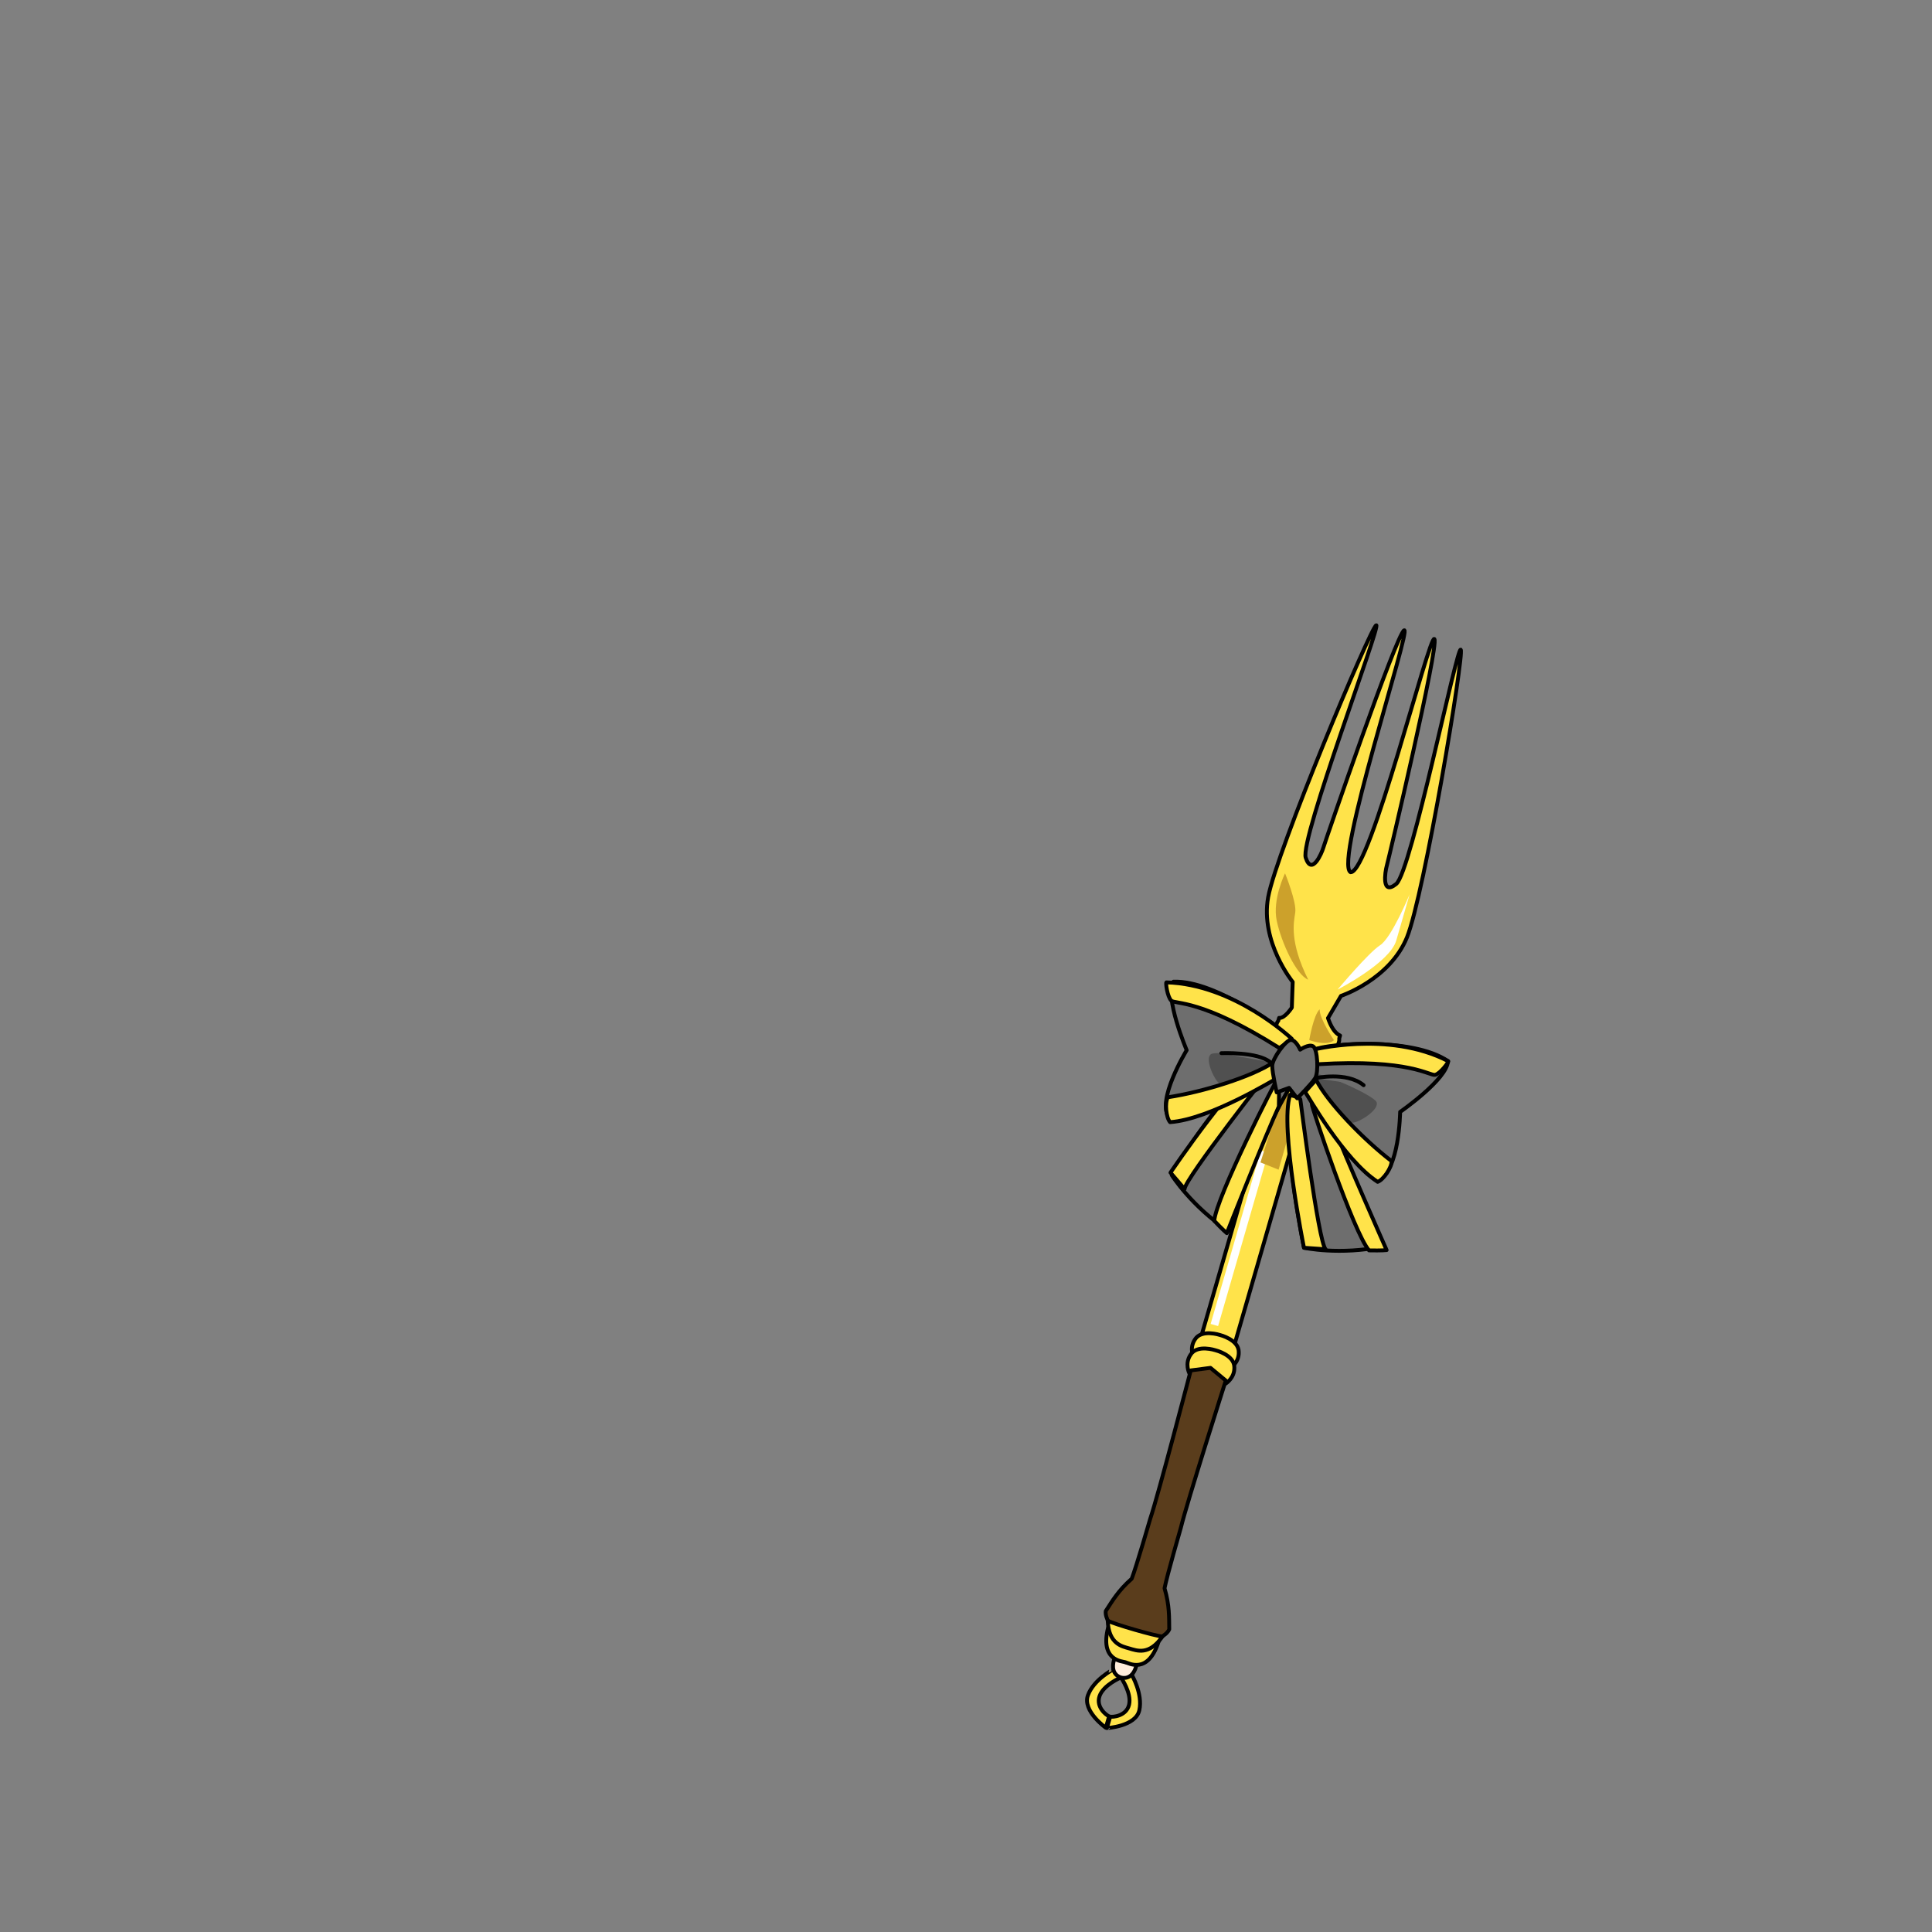 <svg xmlns="http://www.w3.org/2000/svg" width="500" height="500" version="1.1"><rect width="100%" height="100%" fill="#808080" stroke="none"/><g id="x061"><g><g><path style="fill:#FFE34A;stroke:#000000;stroke-linecap:round;stroke-linejoin:round;" d="M378.036,168.135c-0.964-1.067-12.795,57.41-16.685,60.62c-3.893,3.21-2.883-3.199-2.462-4.655c0.42-1.454,13.571-57.183,12.324-58.726c-1.245-1.542-16.681,60.622-21.684,60.358c-4.369-2.448,15.753-63.256,13.876-62.616c-1.878,0.64-20.499,54.788-20.919,56.242c-0.421,1.456-2.989,7.416-4.567,2.623c-1.576-4.792,19.63-60.558,18.246-60.169c-1.381,0.389-25.873,58.75-27.966,70.368c-2.089,11.617,6.351,21.943,6.351,21.943l-0.227,6.637c0,0-1.855,2.894-3.293,2.667l-0.228,0.784c-0.621,0.672-0.604,2.093-0.71,3.197c-0.098,1.026,6.012,4.578,6.871,5.07c0.991,0.042,8.051,0.3,8.516-0.621c0.502-0.99,1.274-2.184,1.106-3.083l0.228-0.784c-1.402-0.604-2.412-2.419-3.137-4.522l0.018,0.002l3.352-5.733c0,0,12.647-4.228,17.08-15.167C368.559,231.627,378.995,169.2,378.036,168.135z"></path><path style="fill:#FFFFFF;" d="M346.181,256.09c0,0,13.498-6.903,15.171-12.691c1.674-5.79,3.442-11.901,3.442-11.901s-4.635,11.207-7.632,13.128C354.168,246.548,346.181,256.09,346.181,256.09z"></path><path style="fill:#CCA12B;" d="M332.571,226.014c0,0-3.332,6.705-2.155,12.27c1.18,5.57,5.017,13.998,8.139,15.251c-4.844-9.765-3.771-14.684-3.349-17.35C335.63,233.519,332.571,226.014,332.571,226.014z"></path><path style="fill:#CCA12B;" d="M345.233,269.195c0,0-3.846-5.687-3.699-7.997c-1.609,1.496-2.7,7.977-2.7,7.977S343.435,270.897,345.233,269.195z"></path></g><g><g><rect x="320.66" y="272.451" transform="matrix(-0.961 -0.278 0.278 -0.961 550.355 704.277)" style="fill:#FFE34A;stroke:#000000;stroke-linecap:round;stroke-linejoin:round;" width="8.853" height="81.372"></rect><rect x="319.554" y="297.02" transform="matrix(0.961 0.278 -0.278 0.961 101.778 -76.529)" style="fill:#FFFFFF;" width="2.008" height="46.706"></rect><polygon style="fill:#CCA12B;" points="326.208,300.835 330.895,302.712 335.496,286.791 332.551,280.711 "></polygon><g><path style="fill:#FFE34A;stroke:#000000;stroke-linecap:round;stroke-linejoin:round;" d="M281.555,438.735c-1.482,4.071,4.629,8.409,4.629,8.409s0.399-1.385,0.856-2.967c-0.566-0.164-3.479-2.292-2.481-5.218c0.999-2.925,5.54-4.826,5.54-4.826l-2.006-2.081C288.093,432.053,283.041,434.664,281.555,438.735z M294.865,442.583c0.918-4.234-1.96-9.137-1.96-9.137l-2.807,0.688c0,0,2.823,4.03,2.107,7.038c-0.717,3.007-4.316,3.251-4.883,3.088c-0.458,1.582-0.858,2.967-0.858,2.967S293.949,446.818,294.865,442.583z"></path><path style="fill:#FFEDDB;stroke:#000000;stroke-linecap:round;stroke-linejoin:round;" d="M294.245,430.404c-1.84-0.533-3.003-0.227-3.003-0.227s-0.819-0.879-2.661-1.411c-1.796,4.624,1.518,5.367,1.518,5.367S293.299,435.271,294.245,430.404z"></path><path style="fill:#FFE34A;stroke:#000000;stroke-linecap:round;stroke-linejoin:round;" d="M286.786,421.176c-2.175,8.584,3.56,8.743,4.456,9.002c0.896,0.261,5.83,3.187,8.571-5.234C298.001,424.848,288.371,422.063,286.786,421.176z"></path><path style="fill:#FFE34A;stroke:#000000;stroke-linecap:round;stroke-linejoin:round;" d="M320.592,349.902c0.009-3.212-4.863-4.406-4.863-4.406s-4.757-1.589-6.464,1.131c-1.592,2.324-0.324,4.837-0.324,4.837l5.246-0.629l4.1,3.328C318.286,354.163,320.7,352.719,320.592,349.902z"></path><path style="fill:#FFE34A;stroke:#000000;stroke-linecap:round;stroke-linejoin:round;" d="M330.438,273.406c-0.008,3.212,4.863,4.407,4.863,4.407s4.758,1.59,6.464-1.13c1.593-2.325,0.324-4.837,0.324-4.837l-5.244,0.626l-4.101-3.328C332.745,269.145,330.332,270.591,330.438,273.406z"></path><path style="fill:#FFE34A;stroke:#000000;stroke-linecap:round;stroke-linejoin:round;" d="M319.448,353.859c0.009-3.213-4.863-4.407-4.863-4.407s-4.757-1.59-6.464,1.131c-1.593,2.324-0.323,4.834-0.323,4.834l5.244-0.625l4.101,3.328C317.143,358.12,319.556,356.675,319.448,353.859z"></path><path style="fill:#5A3D1C;stroke:#000000;stroke-linecap:round;stroke-linejoin:round;" d="M301.381,411.039c0.631-3.247,4.232-15.706,4.232-15.706c1.548-6.408,11.617-38.045,11.617-38.045L313.271,354l-5.104,0.666c0,0-8.37,32.128-10.483,38.376c0,0-3.602,12.458-4.801,15.539c-3.494,3.063-5.06,5.823-6.71,8.347c-0.463,3.723,6.326,8.899,6.326,8.899s8.505-0.755,10.1-4.15C302.551,418.662,302.7,415.492,301.381,411.039z"></path><path style="fill:#FFE34A;stroke:#000000;stroke-linecap:round;stroke-linejoin:round;" d="M286.677,419.429c0.241,6.071,3.709,6.646,5.595,7.19c1.884,0.545,5.125,1.909,8.566-3.095C299.024,423.429,288.262,420.317,286.677,419.429z"></path></g></g><g><g><path style="fill:#6E6E6E;stroke:#000000;stroke-linecap:round;stroke-linejoin:round;" d="M341.566,281.671c0.396,1.218,8.995,33.278,16.463,40.884c-11.347,2.373-20.558,0.366-20.558,0.366s-5.55-26.565-3.62-39.481C338.33,278.603,341.566,281.671,341.566,281.671z"></path><path style="fill:#FFE34A;stroke:#000000;stroke-linecap:round;stroke-linejoin:round;" d="M339.479,285.675c-0.14,0.484,10.885,33.473,14.827,37.922c3.288,0.08,4.551-0.076,4.551-0.076s-11.07-24.986-13.922-32.606C342.666,288.516,339.479,285.675,339.479,285.675z"></path><path style="fill:#FFE34A;stroke:#000000;stroke-linecap:round;stroke-linejoin:round;" d="M336.516,284.471c0,0,4.666,36.9,6.547,38.838c-3.081-0.195-5.591-0.388-5.591-0.388s-6.337-31.291-3.62-39.481C336.012,283.804,336.516,284.471,336.516,284.471z"></path></g><g><path style="fill:#6E6E6E;stroke:#000000;stroke-linecap:round;stroke-linejoin:round;" d="M335.584,278.19c-0.59,1.136-17.479,29.71-17.685,40.369c-9.638-6.447-14.647-14.431-14.647-14.431s11.203-19.764,21.783-27.422C331.623,276.521,335.584,278.19,335.584,278.19z"></path></g><path style="fill:#FFE34A;stroke:#000000;stroke-linecap:round;stroke-linejoin:round;" d="M330.878,278.776c-0.442,0.238-16.219,31.236-16.627,37.168c2.252,2.396,3.25,3.188,3.25,3.188s10.038-25.419,13.471-32.793C331.09,283.039,330.878,278.776,330.878,278.776z"></path><path style="fill:#FFE34A;stroke:#000000;stroke-linecap:round;stroke-linejoin:round;" d="M329.657,275.82c0,0-23.024,29.209-23.088,31.906c-2.022-2.33-3.646-4.254-3.646-4.254s17.856-26.466,25.6-30.275C329.782,274.993,329.657,275.82,329.657,275.82z"></path><g><g><g><path style="fill:#6E6E6E;stroke:#000000;stroke-linecap:round;stroke-linejoin:round;" d="M334.206,275.438c0,0-27.871,18.081-31.551,13.88c-3.681-4.201,4.458-17.532,4.458-17.532s-5.827-13.708-3.442-17.725c11.142-0.438,28.744,12.757,30.871,15.985C335.544,275.041,334.206,275.438,334.206,275.438z"></path><path style="fill:#FFE34A;stroke:#000000;stroke-linecap:round;stroke-linejoin:round;" d="M301.867,254.238c-0.252-0.007,0.229,3.726,1.249,4.718c1.021,0.99,7.66-0.573,27.993,12.276c2.189-1.545,3.215-2.382,3.215-2.382S319.424,254.695,301.867,254.238z"></path><path style="fill:#505050;" d="M328.595,277.215c0,0-11.328,4.828-12.979,3.304c-1.651-1.522-3.844-6.6-2.22-7.7c1.626-1.097,16.657,1.158,17.102,2.334C330.943,276.325,328.595,277.215,328.595,277.215z"></path><path style="fill:#6E6E6E;stroke:#000000;stroke-linecap:round;stroke-linejoin:round;" d="M316.089,272.554c0,0,9.52-0.384,12.651,2.35"></path></g><path style="fill:#FFE34A;stroke:#000000;stroke-linecap:round;stroke-linejoin:round;" d="M330.498,279.073c-0.682,0.237-17.27,10.602-27.678,11.339c-1.053-1.178-1.421-5.029-0.576-6.441c9.109-1.372,21.747-5.299,27.267-9.018C329.885,276.369,330.498,279.073,330.498,279.073z"></path><g><path style="fill:#6E6E6E;stroke:#000000;stroke-linecap:round;stroke-linejoin:round;" d="M337.495,276.39c0,0,13.918,30.164,19.274,28.576c5.354-1.588,5.585-17.205,5.585-17.205s12.243-8.483,12.372-13.152c-9.189-6.315-31.116-4.553-34.638-2.958C336.575,275.341,337.495,276.39,337.495,276.39z"></path><path style="fill:#505050;" d="M341.047,280.815c0,0,7.005,10.129,9.214,9.722c2.208-0.408,6.771-3.531,5.984-5.328c-0.788-1.795-14.703-7.91-15.707-7.154C339.535,278.81,341.047,280.815,341.047,280.815z"></path><path style="fill:#6E6E6E;stroke:#000000;stroke-linecap:round;stroke-linejoin:round;" d="M340.351,279.045c0,0,8.112-1.836,12.549,1.801"></path></g><path style="fill:#FFE34A;stroke:#000000;stroke-linecap:round;stroke-linejoin:round;" d="M374.809,274.629c0.222,0.116-1.998,3.153-3.369,3.532c-1.373,0.376-6.434-4.196-30.445-2.739c-1.171-2.408-1.668-3.637-1.668-3.637S359.206,266.566,374.809,274.629z"></path><path style="fill:#FFE34A;stroke:#000000;stroke-linecap:round;stroke-linejoin:round;" d="M337.752,282.585c0.479,0.536,10.018,17.613,18.782,23.276c1.488-0.521,3.668-3.721,3.609-5.363c-7.32-5.596-16.498-15.127-19.542-21.046C339.591,280.511,337.752,282.585,337.752,282.585z"></path></g><path style="fill:#6E6E6E;stroke:#000000;stroke-linecap:round;stroke-linejoin:round;" d="M339.859,270.801c-1.11-0.725-3.384,0.852-3.384,0.852s-1.08-2.546-2.405-2.526c-1.325,0.019-4.81,4.883-4.815,6.711c-0.007,1.826,1.149,6.868,1.149,6.868l3.212-1.162l2.096,2.695c0,0,3.667-3.644,4.639-5.193C341.321,277.497,340.971,271.524,339.859,270.801z"></path></g></g></g></g></g></svg>